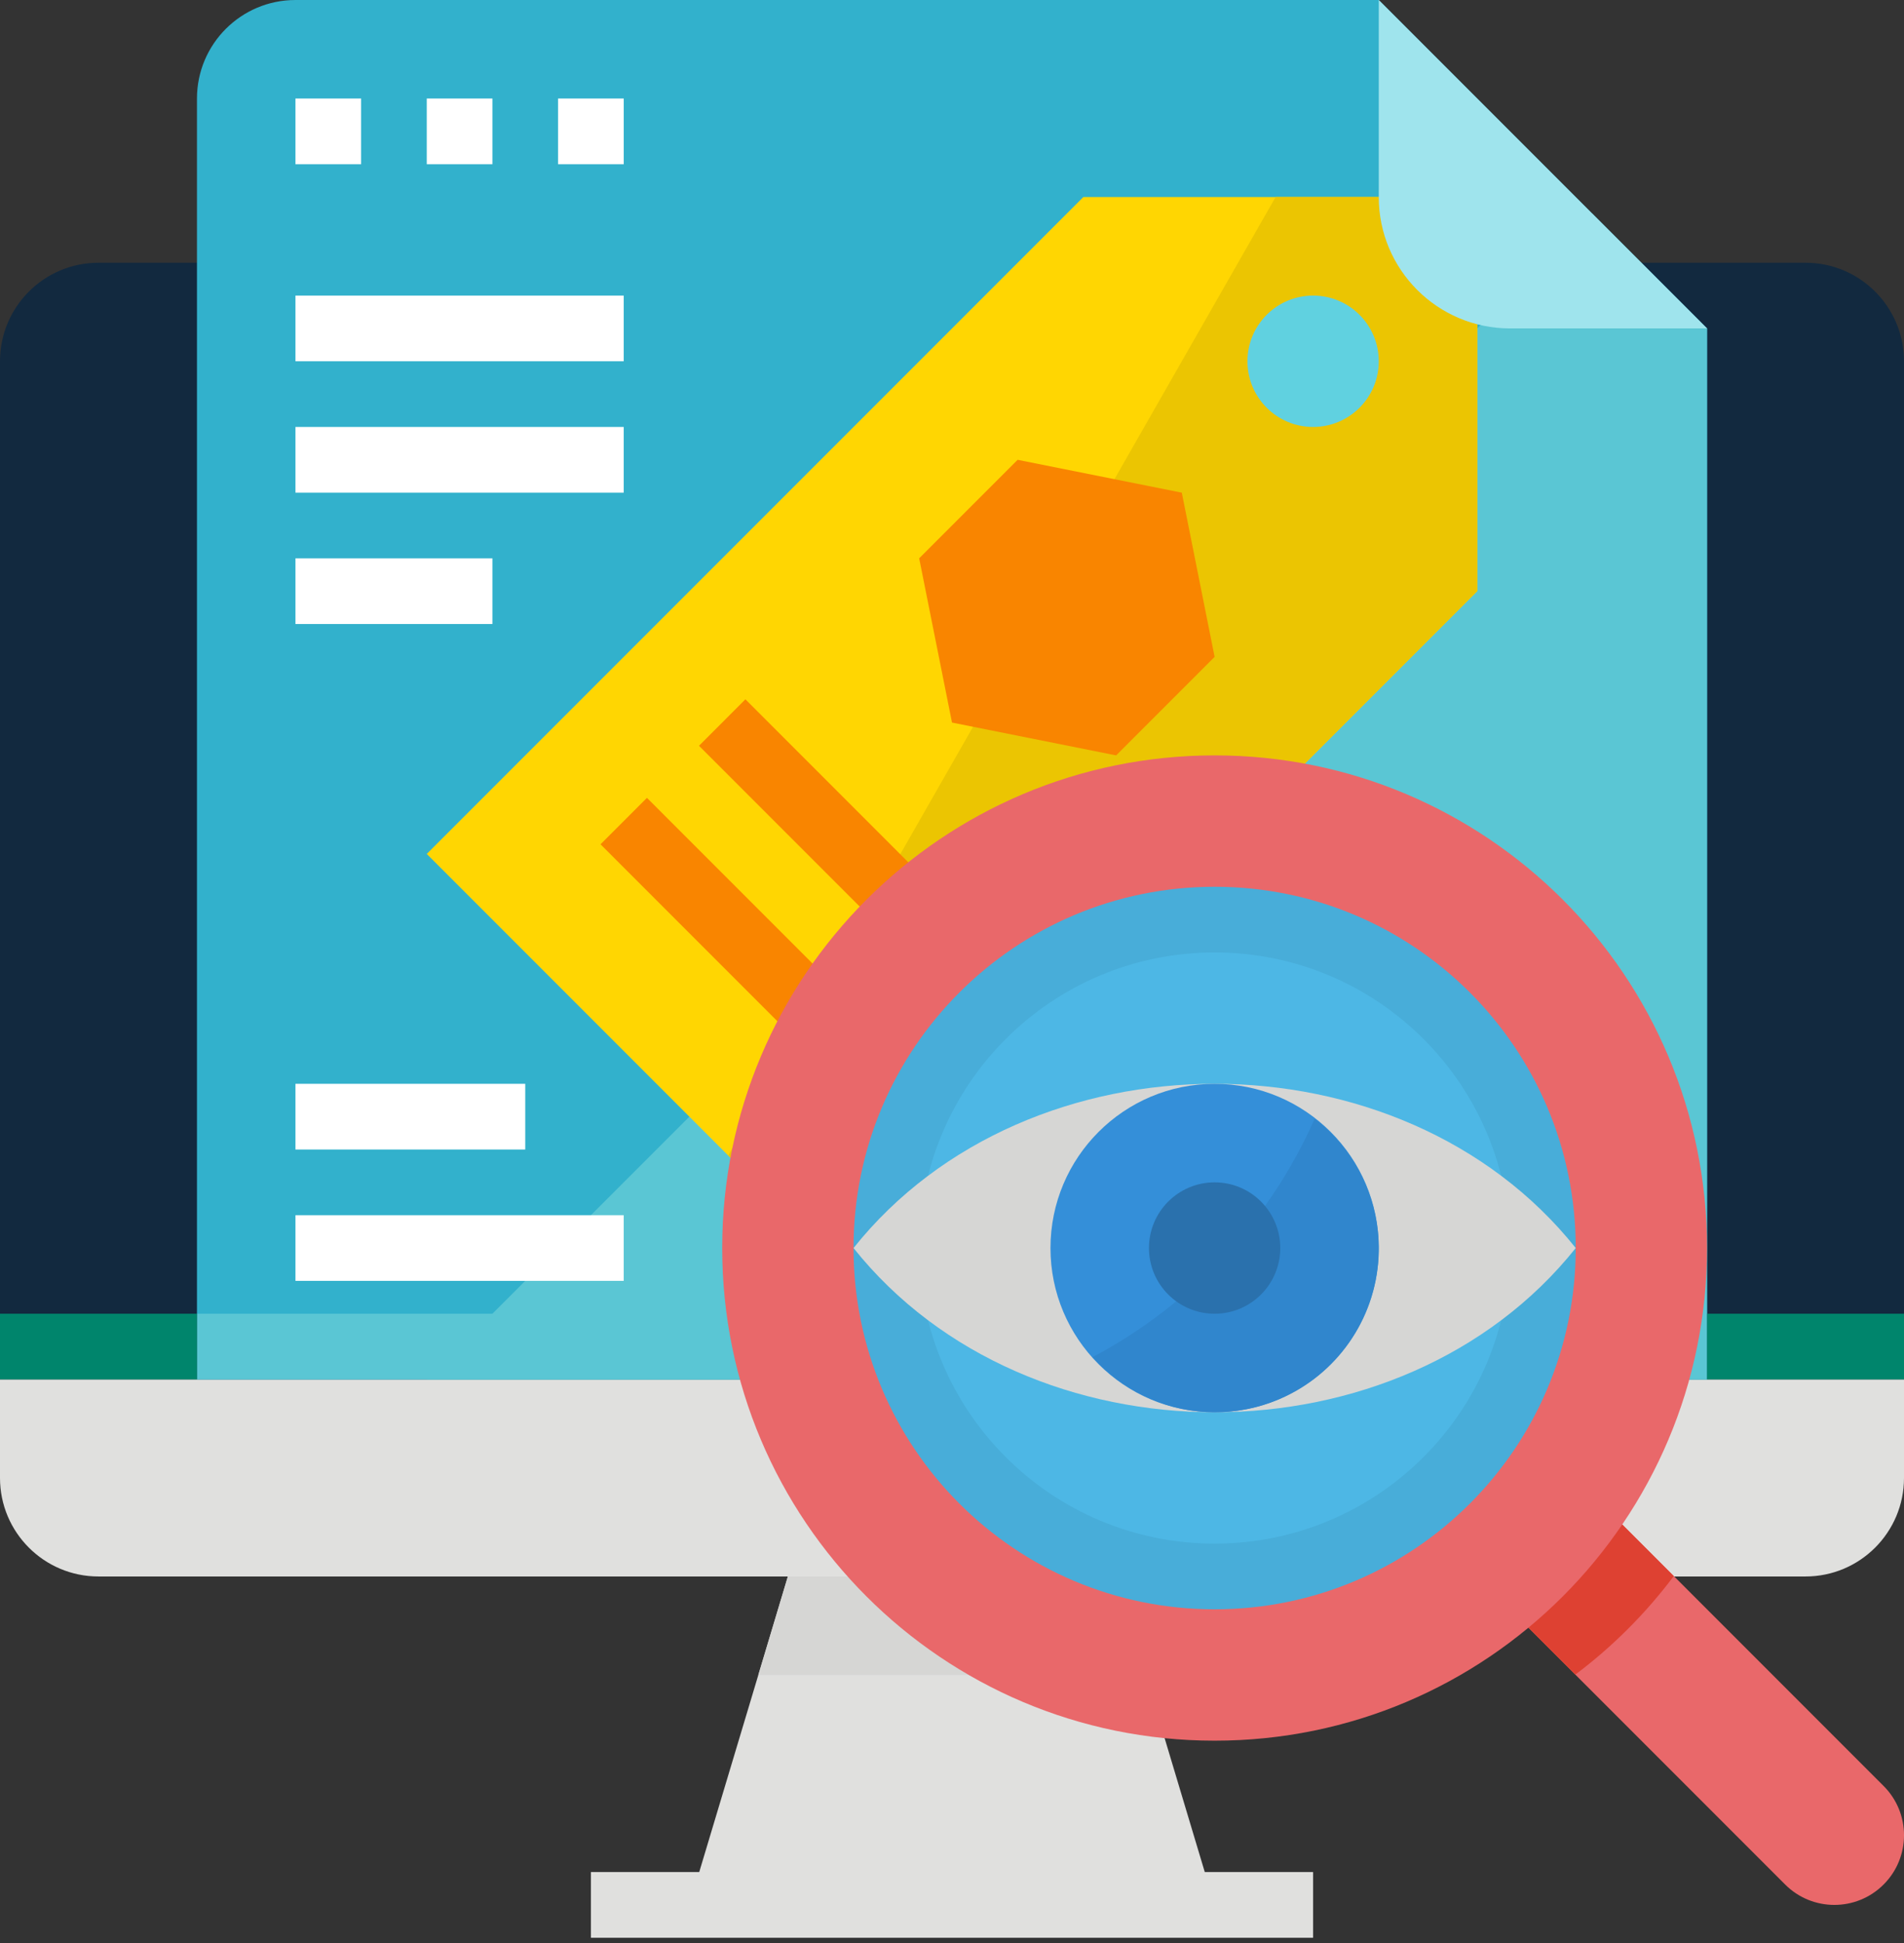 <?xml version="1.0" encoding="UTF-8"?>
<svg width="100px" height="102px" viewBox="0 0 100 102" version="1.1" xmlns="http://www.w3.org/2000/svg" xmlns:xlink="http://www.w3.org/1999/xlink">
    <rect x="0" y="0" width="100" height="102" fill="#333333" stroke="none"/>
    <title>urun_denetimi</title>
    <g id="App_V5" stroke="none" stroke-width="1" fill="none" fill-rule="evenodd">
        <g id="05_2" transform="translate(-139, -71)" fill-rule="nonzero">
            <g id="audit" transform="translate(139, 71)">
                <polygon id="Path" fill="#E0E0DE" points="63.276 98.276 58.621 82.759 41.379 82.759 36.724 98.276 31.034 98.276 31.034 101.724 68.966 101.724 68.966 98.276"></polygon>
                <polygon id="Path" fill="#D6D6D4" points="60.172 87.931 58.621 82.759 41.379 82.759 39.828 87.931"></polygon>
                <path d="M86.207,13.793 L94.828,13.793 C97.684,13.793 100,16.109 100,18.966 L100,72.414 L0,72.414 L0,18.966 C0,16.109 2.316,13.793 5.172,13.793 L10.345,13.793" id="Path" fill="#12293F"></path>
                <path d="M0,72.414 L0,77.586 C0,80.443 2.316,82.759 5.172,82.759 L94.828,82.759 C97.684,82.759 100,80.443 100,77.586 L100,72.414 L0,72.414 Z" id="Path" fill="#E0E0DE"></path>
                <path d="M72.414,0 L15.517,0 C12.661,0 10.345,2.316 10.345,5.172 L10.345,72.414 L89.655,72.414 L89.655,17.241 L72.414,0 Z" id="Path" fill="#32B1CC"></path>
                <polygon id="Path" fill="#5AC6D4" points="22.414 72.414 89.655 72.414 89.655 17.241 83.621 11.207"></polygon>
                <polygon id="Path" fill="#FFFFFF" points="15.517 5.172 18.966 5.172 18.966 8.621 15.517 8.621"></polygon>
                <polygon id="Path" fill="#FFFFFF" points="22.414 5.172 25.862 5.172 25.862 8.621 22.414 8.621"></polygon>
                <polygon id="Path" fill="#FFFFFF" points="29.31 5.172 32.759 5.172 32.759 8.621 29.31 8.621"></polygon>
                <polygon id="Path" fill="#FFD602" points="77.586 10.345 56.897 10.345 22.414 44.828 43.103 65.517 77.586 31.034"></polygon>
                <polygon id="Path" fill="#EBC502" points="66.995 10.345 38.245 60.659 43.103 65.517 77.586 31.034 77.586 10.345"></polygon>
                <path d="M68.966,22.414 C67.061,22.414 65.517,20.87 65.517,18.966 C65.517,17.061 67.061,15.517 68.966,15.517 C70.87,15.517 72.414,17.061 72.414,18.966 C72.414,20.87 70.87,22.414 68.966,22.414 Z" id="Path" fill="#60D1E0"></path>
                <polygon id="Path" fill="#F98500" points="31.54 44.322 33.978 41.884 46.046 53.952 43.608 56.39"></polygon>
                <polygon id="Path" fill="#F98500" points="36.712 39.15 39.15 36.711 51.218 48.78 48.78 51.218"></polygon>
                <polygon id="Path" fill="#F98500" points="58.621 39.655 50 37.931 48.276 29.31 53.448 24.138 62.069 25.862 63.793 34.483"></polygon>
                <g id="Group" transform="translate(15.517, 15.517)">
                    <polygon id="Path" fill="#FFFFFF" points="0 0 17.241 0 17.241 3.448 0 3.448"></polygon>
                    <polygon id="Path" fill="#FFFFFF" points="0 6.897 17.241 6.897 17.241 10.345 0 10.345"></polygon>
                    <polygon id="Path" fill="#FFFFFF" points="0 13.793 10.345 13.793 10.345 17.241 0 17.241"></polygon>
                    <polygon id="Path" fill="#419BC2" points="65.517 34.483 68.966 34.483 68.966 37.931 65.517 37.931"></polygon>
                    <polygon id="Path" fill="#419BC2" points="51.724 41.379 68.966 41.379 68.966 44.828 51.724 44.828"></polygon>
                    <polygon id="Path" fill="#419BC2" points="51.724 48.276 68.966 48.276 68.966 51.724 51.724 51.724"></polygon>
                    <polygon id="Path" fill="#419BC2" points="51.724 34.483 62.069 34.483 62.069 37.931 51.724 37.931"></polygon>
                    <polygon id="Path" fill="#FFFFFF" points="0 41.379 12.069 41.379 12.069 44.828 0 44.828"></polygon>
                    <polygon id="Path" fill="#FFFFFF" points="0 48.276 17.241 48.276 17.241 51.724 0 51.724"></polygon>
                </g>
                <path d="M89.655,17.241 L79.31,17.241 C75.502,17.241 72.414,14.153 72.414,10.345 L72.414,0 L89.655,17.241 Z" id="Path" fill="#9FE4ED"></path>
                <polygon id="Path" fill="#5AC6D4" points="10.345 68.966 89.655 68.966 89.655 72.414 10.345 72.414"></polygon>
                <polygon id="Path" fill="#00856C" points="0 68.966 10.345 68.966 10.345 72.414 0 72.414"></polygon>
                <polygon id="Path" fill="#00856C" points="89.655 68.966 100 68.966 100 72.414 89.655 72.414"></polygon>
                <path d="M98.929,93.757 L82.759,77.586 L77.586,82.759 L93.757,98.929 C95.185,100.358 97.501,100.358 98.929,98.929 C100.358,97.501 100.358,95.185 98.929,93.757 Z" id="Path" fill="#E9686A"></path>
                <path d="M87.91,82.738 L82.759,77.586 L77.586,82.759 L82.738,87.91 C84.697,86.438 86.438,84.697 87.91,82.738 L87.91,82.738 Z" id="Path" fill="#DE4132"></path>
                <path d="M89.655,65.517 C89.655,79.8 78.076,91.379 63.793,91.379 C49.51,91.379 37.931,79.8 37.931,65.517 C37.931,51.234 49.51,39.655 63.793,39.655 C78.076,39.655 89.655,51.234 89.655,65.517 Z" id="Path" fill="#E9686A"></path>
                <path d="M82.759,65.517 C82.759,75.992 74.268,84.483 63.793,84.483 C53.319,84.483 44.828,75.992 44.828,65.517 C44.828,55.043 53.319,46.552 63.793,46.552 C74.268,46.552 82.759,55.043 82.759,65.517 Z" id="Path" fill="#48ADD9"></path>
                <path d="M79.31,65.517 C79.31,74.087 72.363,81.034 63.793,81.034 C55.223,81.034 48.276,74.087 48.276,65.517 C48.276,56.947 55.223,50 63.793,50 C72.363,50 79.31,56.947 79.31,65.517 Z" id="Path" fill="#4DB7E5"></path>
                <path d="M44.828,65.517 C54,54.022 73.587,54.022 82.759,65.517 C73.587,77.012 54,77.012 44.828,65.517 Z" id="Path" fill="#D6D6D4"></path>
                <path d="M72.414,65.517 C72.414,70.278 68.554,74.138 63.793,74.138 C59.032,74.138 55.172,70.278 55.172,65.517 C55.172,60.756 59.032,56.897 63.793,56.897 C68.554,56.897 72.414,60.756 72.414,65.517 Z" id="Path" fill="#348FD9"></path>
                <path d="M69.048,58.728 C66.675,64.088 62.569,68.496 57.39,71.241 C59.555,73.688 62.921,74.694 66.074,73.839 C69.227,72.983 71.622,70.413 72.253,67.207 C72.884,64.001 71.642,60.714 69.048,58.728 L69.048,58.728 Z" id="Path" fill="#3086CD"></path>
                <path d="M63.793,68.966 C61.889,68.966 60.345,67.422 60.345,65.517 C60.345,63.613 61.889,62.069 63.793,62.069 C65.697,62.069 67.241,63.613 67.241,65.517 C67.241,67.422 65.697,68.966 63.793,68.966 Z" id="Path" fill="#2A71AD"></path>
            </g>
        </g>
    </g>
</svg>